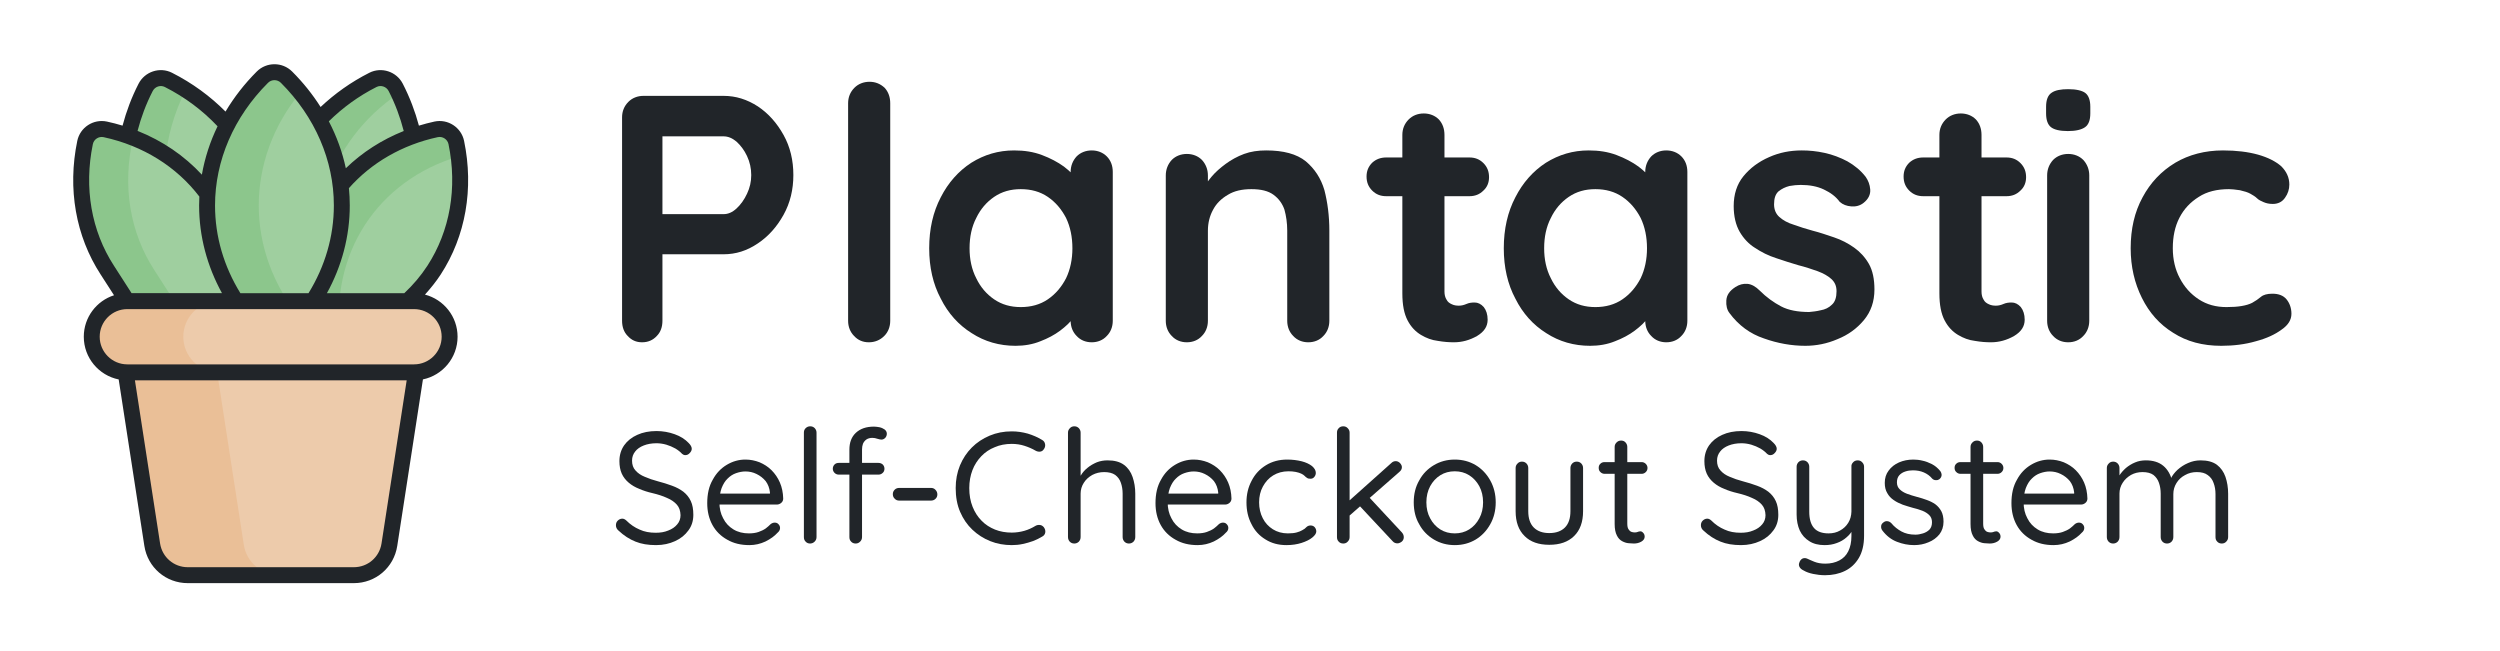 <?xml version="1.0" encoding="UTF-8" standalone="no"?>
<!DOCTYPE svg PUBLIC "-//W3C//DTD SVG 1.1//EN" "http://www.w3.org/Graphics/SVG/1.1/DTD/svg11.dtd">
<svg width="100%" height="100%" viewBox="0 0 142 37" version="1.1" xmlns="http://www.w3.org/2000/svg" xmlns:xlink="http://www.w3.org/1999/xlink" xml:space="preserve" xmlns:serif="http://www.serif.com/" style="fill-rule:evenodd;clip-rule:evenodd;stroke-linejoin:round;stroke-miterlimit:2;">
    <g id="Artboard2" transform="matrix(0.626,0,0,0.515,-1.731,-2.211)">
        <rect x="2.763" y="4.292" width="225.223" height="71.371" style="fill:none;"/>
        <clipPath id="_clip1">
            <rect x="2.763" y="4.292" width="225.223" height="71.371"/>
        </clipPath>
        <g clip-path="url(#_clip1)">
            <g id="Artboard1" transform="matrix(2.093,0,0,1.643,9.545,256.943)">
                <rect x="-20.537" y="-175.556" width="212.136" height="85.413" style="fill:none;"/>
                <g transform="matrix(1,0,0,1,-2.288,-1.252)">
                    <g transform="matrix(0.698,0,0,1.084,-29.561,-178.409)">
                        <g transform="matrix(9.81,0,0,9.81,78.87,57.54)">
                            <path d="M0.292,0.01C0.242,0.01 0.199,0.003 0.162,-0.012C0.124,-0.027 0.088,-0.05 0.054,-0.082C0.049,-0.086 0.045,-0.091 0.042,-0.097C0.039,-0.103 0.038,-0.109 0.038,-0.116C0.038,-0.126 0.041,-0.136 0.049,-0.144C0.057,-0.152 0.067,-0.157 0.078,-0.157C0.087,-0.157 0.095,-0.153 0.103,-0.146C0.129,-0.12 0.157,-0.101 0.188,-0.088C0.218,-0.074 0.252,-0.068 0.29,-0.068C0.319,-0.068 0.345,-0.072 0.369,-0.082C0.393,-0.091 0.412,-0.104 0.426,-0.121C0.44,-0.137 0.447,-0.157 0.447,-0.179C0.446,-0.206 0.439,-0.228 0.424,-0.245C0.409,-0.262 0.388,-0.277 0.361,-0.288C0.335,-0.3 0.304,-0.31 0.27,-0.318C0.239,-0.325 0.211,-0.334 0.186,-0.345C0.16,-0.355 0.138,-0.368 0.119,-0.384C0.1,-0.4 0.085,-0.419 0.075,-0.441C0.065,-0.463 0.06,-0.49 0.06,-0.52C0.06,-0.558 0.07,-0.591 0.09,-0.62C0.11,-0.648 0.137,-0.67 0.173,-0.686C0.208,-0.702 0.249,-0.71 0.295,-0.71C0.335,-0.71 0.374,-0.703 0.41,-0.69C0.447,-0.677 0.476,-0.658 0.498,-0.635C0.511,-0.622 0.518,-0.61 0.518,-0.598C0.518,-0.588 0.513,-0.579 0.505,-0.571C0.497,-0.562 0.488,-0.558 0.477,-0.558C0.469,-0.558 0.463,-0.561 0.457,-0.566C0.446,-0.578 0.431,-0.59 0.414,-0.6C0.396,-0.61 0.377,-0.618 0.357,-0.624C0.336,-0.63 0.315,-0.633 0.295,-0.633C0.264,-0.633 0.237,-0.628 0.214,-0.619C0.191,-0.61 0.172,-0.597 0.16,-0.581C0.147,-0.565 0.14,-0.546 0.14,-0.523C0.14,-0.498 0.147,-0.477 0.162,-0.461C0.177,-0.444 0.196,-0.431 0.221,-0.421C0.246,-0.41 0.273,-0.401 0.303,-0.393C0.335,-0.385 0.365,-0.375 0.393,-0.365C0.421,-0.355 0.445,-0.342 0.465,-0.327C0.485,-0.311 0.501,-0.292 0.512,-0.268C0.523,-0.245 0.528,-0.216 0.528,-0.181C0.528,-0.144 0.518,-0.111 0.497,-0.083C0.476,-0.054 0.448,-0.031 0.412,-0.015C0.377,0.001 0.337,0.01 0.292,0.01Z" style="fill:rgb(33,37,41);fill-rule:nonzero;"/>
                        </g>
                        <g transform="matrix(9.81,0,0,9.81,84.462,57.54)">
                            <path d="M0.313,0.01C0.259,0.01 0.213,-0.001 0.173,-0.024C0.133,-0.046 0.101,-0.077 0.079,-0.117C0.057,-0.157 0.046,-0.203 0.046,-0.255C0.046,-0.313 0.057,-0.362 0.081,-0.403C0.103,-0.444 0.133,-0.475 0.17,-0.497C0.207,-0.519 0.246,-0.53 0.288,-0.53C0.319,-0.53 0.348,-0.524 0.377,-0.513C0.405,-0.501 0.431,-0.485 0.453,-0.463C0.475,-0.441 0.493,-0.415 0.506,-0.385C0.519,-0.355 0.526,-0.321 0.527,-0.284C0.527,-0.273 0.523,-0.264 0.515,-0.257C0.507,-0.25 0.497,-0.246 0.487,-0.246L0.092,-0.246L0.074,-0.315L0.459,-0.315L0.443,-0.301L0.443,-0.323C0.44,-0.35 0.431,-0.374 0.416,-0.394C0.4,-0.413 0.381,-0.428 0.358,-0.439C0.336,-0.45 0.312,-0.455 0.288,-0.455C0.268,-0.455 0.248,-0.451 0.228,-0.444C0.208,-0.437 0.191,-0.426 0.175,-0.41C0.159,-0.395 0.147,-0.375 0.137,-0.35C0.128,-0.325 0.123,-0.296 0.123,-0.261C0.123,-0.222 0.131,-0.188 0.147,-0.159C0.162,-0.129 0.184,-0.106 0.212,-0.089C0.24,-0.072 0.273,-0.064 0.31,-0.064C0.333,-0.064 0.354,-0.067 0.371,-0.073C0.388,-0.079 0.403,-0.086 0.416,-0.095C0.428,-0.104 0.439,-0.114 0.448,-0.123C0.456,-0.129 0.465,-0.132 0.473,-0.132C0.483,-0.132 0.491,-0.129 0.497,-0.122C0.504,-0.115 0.507,-0.107 0.507,-0.098C0.507,-0.087 0.502,-0.077 0.491,-0.068C0.472,-0.047 0.447,-0.029 0.415,-0.013C0.383,0.002 0.349,0.01 0.313,0.01Z" style="fill:rgb(33,37,41);fill-rule:nonzero;"/>
                        </g>
                        <g transform="matrix(9.81,0,0,9.81,90.112,57.54)">
                            <path d="M0.162,-0.041C0.162,-0.029 0.158,-0.02 0.15,-0.012C0.142,-0.004 0.132,-0 0.121,-0C0.11,-0 0.1,-0.004 0.093,-0.012C0.085,-0.02 0.082,-0.029 0.082,-0.041L0.082,-0.7C0.082,-0.711 0.085,-0.72 0.093,-0.728C0.101,-0.736 0.111,-0.74 0.122,-0.74C0.134,-0.74 0.143,-0.736 0.151,-0.728C0.158,-0.72 0.162,-0.711 0.162,-0.7L0.162,-0.041Z" style="fill:rgb(33,37,41);fill-rule:nonzero;"/>
                        </g>
                        <g transform="matrix(9.81,0,0,9.81,92.428,57.54)">
                            <path d="M0.29,-0.738C0.301,-0.738 0.313,-0.736 0.325,-0.734C0.338,-0.731 0.348,-0.726 0.357,-0.72C0.366,-0.713 0.371,-0.704 0.371,-0.693C0.371,-0.682 0.367,-0.674 0.361,-0.667C0.354,-0.66 0.346,-0.656 0.337,-0.656C0.331,-0.656 0.322,-0.658 0.312,-0.661C0.301,-0.665 0.29,-0.667 0.279,-0.667C0.264,-0.667 0.251,-0.663 0.242,-0.657C0.232,-0.65 0.225,-0.641 0.22,-0.63C0.216,-0.619 0.214,-0.607 0.214,-0.594L0.214,-0.041C0.214,-0.029 0.21,-0.02 0.202,-0.012C0.194,-0.004 0.185,-0 0.174,-0C0.162,-0 0.152,-0.004 0.145,-0.012C0.137,-0.02 0.134,-0.029 0.134,-0.041L0.134,-0.593C0.134,-0.637 0.147,-0.673 0.175,-0.699C0.203,-0.725 0.241,-0.738 0.29,-0.738ZM0.318,-0.509C0.329,-0.509 0.338,-0.505 0.345,-0.499C0.352,-0.492 0.356,-0.483 0.356,-0.472C0.356,-0.461 0.352,-0.452 0.345,-0.446C0.338,-0.439 0.329,-0.435 0.318,-0.435L0.067,-0.435C0.056,-0.435 0.047,-0.439 0.04,-0.446C0.033,-0.453 0.029,-0.462 0.029,-0.472C0.029,-0.483 0.033,-0.492 0.04,-0.499C0.047,-0.506 0.056,-0.509 0.067,-0.509L0.318,-0.509Z" style="fill:rgb(33,37,41);fill-rule:nonzero;"/>
                        </g>
                        <g transform="matrix(9.81,0,0,9.81,95.9,57.54)">
                            <path d="M0.095,-0.271C0.084,-0.271 0.074,-0.275 0.067,-0.283C0.059,-0.29 0.055,-0.3 0.055,-0.312C0.055,-0.323 0.059,-0.332 0.067,-0.34C0.074,-0.347 0.084,-0.351 0.095,-0.351L0.297,-0.351C0.308,-0.351 0.318,-0.347 0.325,-0.339C0.333,-0.331 0.337,-0.321 0.337,-0.31C0.337,-0.299 0.333,-0.289 0.325,-0.282C0.318,-0.275 0.308,-0.271 0.297,-0.271L0.095,-0.271Z" style="fill:rgb(33,37,41);fill-rule:nonzero;"/>
                        </g>
                        <g transform="matrix(9.81,0,0,9.81,99.903,57.54)">
                            <path d="M0.592,-0.654C0.603,-0.648 0.609,-0.639 0.611,-0.627C0.613,-0.615 0.61,-0.604 0.602,-0.594C0.596,-0.585 0.588,-0.581 0.579,-0.58C0.57,-0.579 0.56,-0.581 0.551,-0.586C0.529,-0.599 0.505,-0.609 0.48,-0.617C0.455,-0.625 0.428,-0.629 0.4,-0.629C0.36,-0.629 0.324,-0.622 0.292,-0.608C0.259,-0.595 0.231,-0.576 0.207,-0.551C0.183,-0.526 0.164,-0.497 0.151,-0.463C0.138,-0.429 0.131,-0.391 0.131,-0.35C0.131,-0.306 0.138,-0.267 0.152,-0.232C0.166,-0.197 0.185,-0.168 0.209,-0.144C0.233,-0.119 0.262,-0.101 0.294,-0.088C0.327,-0.075 0.362,-0.069 0.4,-0.069C0.427,-0.069 0.454,-0.073 0.479,-0.08C0.504,-0.087 0.528,-0.098 0.551,-0.112C0.56,-0.117 0.569,-0.118 0.579,-0.117C0.588,-0.116 0.596,-0.111 0.603,-0.103C0.611,-0.092 0.614,-0.081 0.612,-0.069C0.61,-0.058 0.603,-0.049 0.593,-0.044C0.576,-0.034 0.557,-0.024 0.536,-0.016C0.514,-0.008 0.492,-0.002 0.469,0.003C0.446,0.008 0.423,0.01 0.4,0.01C0.352,0.01 0.306,0.002 0.264,-0.015C0.221,-0.032 0.184,-0.056 0.151,-0.087C0.118,-0.118 0.092,-0.156 0.073,-0.2C0.054,-0.244 0.045,-0.294 0.045,-0.35C0.045,-0.402 0.054,-0.449 0.072,-0.493C0.09,-0.536 0.115,-0.574 0.147,-0.606C0.179,-0.638 0.217,-0.663 0.26,-0.681C0.303,-0.699 0.349,-0.708 0.4,-0.708C0.435,-0.708 0.468,-0.703 0.501,-0.694C0.534,-0.684 0.564,-0.671 0.592,-0.654Z" style="fill:rgb(33,37,41);fill-rule:nonzero;"/>
                        </g>
                        <g transform="matrix(9.81,0,0,9.81,106.593,57.54)">
                            <path d="M0.324,-0.525C0.368,-0.525 0.402,-0.516 0.428,-0.497C0.454,-0.478 0.472,-0.452 0.483,-0.42C0.494,-0.388 0.5,-0.353 0.5,-0.315L0.5,-0.041C0.5,-0.029 0.496,-0.02 0.489,-0.012C0.481,-0.004 0.471,-0 0.46,-0C0.448,-0 0.439,-0.004 0.431,-0.012C0.424,-0.02 0.42,-0.029 0.42,-0.041L0.42,-0.315C0.42,-0.34 0.416,-0.363 0.409,-0.383C0.402,-0.404 0.39,-0.42 0.373,-0.433C0.356,-0.445 0.332,-0.451 0.303,-0.451C0.276,-0.451 0.251,-0.445 0.228,-0.433C0.205,-0.42 0.187,-0.404 0.174,-0.383C0.161,-0.363 0.154,-0.34 0.154,-0.315L0.154,-0.041C0.154,-0.029 0.15,-0.02 0.143,-0.012C0.135,-0.004 0.125,-0 0.114,-0C0.102,-0 0.093,-0.004 0.085,-0.012C0.078,-0.02 0.074,-0.029 0.074,-0.041L0.074,-0.7C0.074,-0.711 0.078,-0.72 0.086,-0.728C0.093,-0.736 0.103,-0.74 0.114,-0.74C0.126,-0.74 0.135,-0.736 0.143,-0.728C0.15,-0.72 0.154,-0.711 0.154,-0.7L0.154,-0.401L0.134,-0.379C0.137,-0.396 0.144,-0.414 0.156,-0.431C0.167,-0.449 0.181,-0.465 0.199,-0.479C0.216,-0.493 0.236,-0.504 0.257,-0.513C0.278,-0.521 0.301,-0.525 0.324,-0.525Z" style="fill:rgb(33,37,41);fill-rule:nonzero;"/>
                        </g>
                        <g transform="matrix(9.81,0,0,9.81,112.303,57.54)">
                            <path d="M0.313,0.01C0.259,0.01 0.213,-0.001 0.173,-0.024C0.133,-0.046 0.101,-0.077 0.079,-0.117C0.057,-0.157 0.046,-0.203 0.046,-0.255C0.046,-0.313 0.057,-0.362 0.081,-0.403C0.103,-0.444 0.133,-0.475 0.17,-0.497C0.207,-0.519 0.246,-0.53 0.288,-0.53C0.319,-0.53 0.348,-0.524 0.377,-0.513C0.405,-0.501 0.431,-0.485 0.453,-0.463C0.475,-0.441 0.493,-0.415 0.506,-0.385C0.519,-0.355 0.526,-0.321 0.527,-0.284C0.527,-0.273 0.523,-0.264 0.515,-0.257C0.507,-0.25 0.497,-0.246 0.487,-0.246L0.092,-0.246L0.074,-0.315L0.459,-0.315L0.443,-0.301L0.443,-0.323C0.44,-0.35 0.431,-0.374 0.416,-0.394C0.4,-0.413 0.381,-0.428 0.358,-0.439C0.336,-0.45 0.312,-0.455 0.288,-0.455C0.268,-0.455 0.248,-0.451 0.228,-0.444C0.208,-0.437 0.191,-0.426 0.175,-0.41C0.159,-0.395 0.147,-0.375 0.137,-0.35C0.128,-0.325 0.123,-0.296 0.123,-0.261C0.123,-0.222 0.131,-0.188 0.147,-0.159C0.162,-0.129 0.184,-0.106 0.212,-0.089C0.24,-0.072 0.273,-0.064 0.31,-0.064C0.333,-0.064 0.354,-0.067 0.371,-0.073C0.388,-0.079 0.403,-0.086 0.416,-0.095C0.428,-0.104 0.439,-0.114 0.448,-0.123C0.456,-0.129 0.465,-0.132 0.473,-0.132C0.483,-0.132 0.491,-0.129 0.497,-0.122C0.504,-0.115 0.507,-0.107 0.507,-0.098C0.507,-0.087 0.502,-0.077 0.491,-0.068C0.472,-0.047 0.447,-0.029 0.415,-0.013C0.383,0.002 0.349,0.01 0.313,0.01Z" style="fill:rgb(33,37,41);fill-rule:nonzero;"/>
                        </g>
                        <g transform="matrix(9.81,0,0,9.81,117.953,57.54)">
                            <path d="M0.304,-0.53C0.337,-0.53 0.368,-0.526 0.396,-0.519C0.423,-0.512 0.444,-0.502 0.461,-0.489C0.476,-0.476 0.485,-0.462 0.485,-0.446C0.485,-0.437 0.482,-0.428 0.476,-0.421C0.47,-0.413 0.462,-0.409 0.452,-0.409C0.443,-0.409 0.435,-0.41 0.43,-0.414C0.424,-0.417 0.419,-0.422 0.414,-0.427C0.409,-0.432 0.402,-0.437 0.393,-0.441C0.385,-0.445 0.373,-0.449 0.358,-0.452C0.343,-0.455 0.327,-0.456 0.312,-0.456C0.275,-0.456 0.243,-0.447 0.215,-0.43C0.187,-0.413 0.166,-0.389 0.15,-0.36C0.134,-0.331 0.126,-0.297 0.126,-0.26C0.126,-0.223 0.134,-0.189 0.149,-0.16C0.164,-0.13 0.186,-0.107 0.213,-0.09C0.24,-0.073 0.272,-0.064 0.308,-0.064C0.331,-0.064 0.35,-0.066 0.364,-0.07C0.378,-0.074 0.389,-0.078 0.399,-0.084C0.411,-0.09 0.42,-0.097 0.426,-0.104C0.432,-0.11 0.441,-0.114 0.452,-0.114C0.463,-0.114 0.472,-0.11 0.478,-0.103C0.484,-0.096 0.488,-0.087 0.488,-0.076C0.488,-0.064 0.479,-0.051 0.463,-0.038C0.446,-0.024 0.423,-0.013 0.395,-0.004C0.367,0.005 0.335,0.01 0.299,0.01C0.248,0.01 0.204,-0.002 0.166,-0.026C0.128,-0.049 0.098,-0.081 0.078,-0.122C0.056,-0.163 0.046,-0.209 0.046,-0.26C0.046,-0.311 0.057,-0.356 0.079,-0.397C0.1,-0.438 0.13,-0.47 0.169,-0.494C0.208,-0.518 0.253,-0.53 0.304,-0.53Z" style="fill:rgb(33,37,41);fill-rule:nonzero;"/>
                        </g>
                        <g transform="matrix(9.81,0,0,9.81,123.221,57.54)">
                            <path d="M0.122,-0C0.11,-0 0.1,-0.004 0.093,-0.012C0.085,-0.02 0.082,-0.029 0.082,-0.041L0.082,-0.7C0.082,-0.711 0.085,-0.72 0.093,-0.728C0.1,-0.736 0.11,-0.74 0.122,-0.74C0.133,-0.74 0.143,-0.736 0.15,-0.728C0.158,-0.72 0.162,-0.711 0.162,-0.7L0.162,-0.041C0.162,-0.029 0.158,-0.02 0.15,-0.012C0.143,-0.004 0.133,-0 0.122,-0ZM0.454,-0.52C0.464,-0.52 0.473,-0.516 0.481,-0.508C0.489,-0.499 0.493,-0.491 0.493,-0.482C0.493,-0.47 0.487,-0.46 0.477,-0.452L0.153,-0.169L0.15,-0.262L0.426,-0.508C0.434,-0.516 0.443,-0.52 0.454,-0.52ZM0.465,-0.001C0.453,-0.001 0.443,-0.005 0.435,-0.014L0.222,-0.241L0.282,-0.296L0.493,-0.07C0.501,-0.061 0.505,-0.051 0.505,-0.04C0.505,-0.028 0.5,-0.018 0.491,-0.011C0.481,-0.004 0.472,-0.001 0.465,-0.001Z" style="fill:rgb(33,37,41);fill-rule:nonzero;"/>
                        </g>
                        <g transform="matrix(9.81,0,0,9.81,128.342,57.54)">
                            <path d="M0.565,-0.26C0.565,-0.208 0.553,-0.161 0.53,-0.121C0.507,-0.08 0.476,-0.048 0.438,-0.025C0.399,-0.002 0.355,0.01 0.306,0.01C0.257,0.01 0.213,-0.002 0.174,-0.025C0.135,-0.048 0.103,-0.08 0.081,-0.121C0.057,-0.161 0.046,-0.208 0.046,-0.26C0.046,-0.312 0.057,-0.358 0.081,-0.399C0.103,-0.44 0.135,-0.472 0.174,-0.495C0.213,-0.518 0.257,-0.53 0.306,-0.53C0.355,-0.53 0.399,-0.518 0.438,-0.495C0.476,-0.472 0.507,-0.44 0.53,-0.399C0.553,-0.358 0.565,-0.312 0.565,-0.26ZM0.485,-0.26C0.485,-0.298 0.477,-0.332 0.461,-0.362C0.445,-0.391 0.424,-0.414 0.397,-0.431C0.37,-0.448 0.339,-0.456 0.306,-0.456C0.272,-0.456 0.241,-0.448 0.214,-0.431C0.187,-0.414 0.166,-0.391 0.15,-0.362C0.134,-0.332 0.126,-0.298 0.126,-0.26C0.126,-0.222 0.134,-0.188 0.15,-0.159C0.166,-0.129 0.187,-0.106 0.214,-0.089C0.241,-0.072 0.272,-0.064 0.306,-0.064C0.339,-0.064 0.37,-0.072 0.397,-0.089C0.424,-0.106 0.445,-0.129 0.461,-0.159C0.477,-0.188 0.485,-0.222 0.485,-0.26Z" style="fill:rgb(33,37,41);fill-rule:nonzero;"/>
                        </g>
                        <g transform="matrix(9.81,0,0,9.81,134.395,57.54)">
                            <path d="M0.461,-0.517C0.473,-0.517 0.482,-0.513 0.49,-0.505C0.497,-0.497 0.501,-0.488 0.501,-0.477L0.501,-0.204C0.501,-0.136 0.482,-0.084 0.444,-0.047C0.406,-0.01 0.354,0.008 0.287,0.008C0.22,0.008 0.168,-0.01 0.131,-0.047C0.093,-0.084 0.074,-0.136 0.074,-0.204L0.074,-0.477C0.074,-0.488 0.078,-0.497 0.086,-0.505C0.093,-0.513 0.103,-0.517 0.114,-0.517C0.126,-0.517 0.135,-0.513 0.143,-0.505C0.15,-0.497 0.154,-0.488 0.154,-0.477L0.154,-0.204C0.154,-0.158 0.166,-0.124 0.189,-0.101C0.212,-0.078 0.245,-0.066 0.287,-0.066C0.33,-0.066 0.363,-0.078 0.386,-0.101C0.409,-0.124 0.421,-0.158 0.421,-0.204L0.421,-0.477C0.421,-0.488 0.425,-0.497 0.432,-0.505C0.44,-0.513 0.449,-0.517 0.461,-0.517Z" style="fill:rgb(33,37,41);fill-rule:nonzero;"/>
                        </g>
                        <g transform="matrix(9.81,0,0,9.81,140.114,57.54)">
                            <path d="M0.054,-0.514L0.289,-0.514C0.299,-0.514 0.308,-0.51 0.315,-0.503C0.322,-0.496 0.326,-0.487 0.326,-0.477C0.326,-0.466 0.322,-0.458 0.315,-0.451C0.308,-0.444 0.299,-0.44 0.289,-0.44L0.054,-0.44C0.044,-0.44 0.035,-0.444 0.028,-0.451C0.02,-0.458 0.017,-0.467 0.017,-0.478C0.017,-0.488 0.02,-0.497 0.028,-0.504C0.035,-0.511 0.044,-0.514 0.054,-0.514ZM0.159,-0.65C0.17,-0.65 0.18,-0.646 0.187,-0.638C0.194,-0.63 0.198,-0.621 0.198,-0.61L0.198,-0.127C0.198,-0.111 0.2,-0.099 0.205,-0.091C0.21,-0.083 0.216,-0.077 0.223,-0.074C0.231,-0.071 0.238,-0.07 0.246,-0.07C0.252,-0.07 0.258,-0.071 0.263,-0.073C0.268,-0.075 0.274,-0.077 0.281,-0.077C0.288,-0.077 0.294,-0.073 0.299,-0.067C0.305,-0.061 0.308,-0.053 0.308,-0.043C0.308,-0.031 0.301,-0.02 0.287,-0.012C0.273,-0.004 0.257,-0 0.24,-0C0.231,-0 0.219,-0.001 0.206,-0.002C0.192,-0.003 0.178,-0.008 0.165,-0.015C0.152,-0.022 0.14,-0.034 0.132,-0.051C0.123,-0.068 0.118,-0.092 0.118,-0.123L0.118,-0.61C0.118,-0.621 0.122,-0.63 0.13,-0.638C0.138,-0.646 0.147,-0.65 0.159,-0.65Z" style="fill:rgb(33,37,41);fill-rule:nonzero;"/>
                        </g>
                        <g transform="matrix(9.81,0,0,9.81,146.256,57.54)">
                            <path d="M0.292,0.01C0.242,0.01 0.199,0.003 0.162,-0.012C0.124,-0.027 0.088,-0.05 0.054,-0.082C0.049,-0.086 0.045,-0.091 0.042,-0.097C0.039,-0.103 0.038,-0.109 0.038,-0.116C0.038,-0.126 0.041,-0.136 0.049,-0.144C0.057,-0.152 0.067,-0.157 0.078,-0.157C0.087,-0.157 0.095,-0.153 0.103,-0.146C0.129,-0.12 0.157,-0.101 0.188,-0.088C0.218,-0.074 0.252,-0.068 0.29,-0.068C0.319,-0.068 0.345,-0.072 0.369,-0.082C0.393,-0.091 0.412,-0.104 0.426,-0.121C0.44,-0.137 0.447,-0.157 0.447,-0.179C0.446,-0.206 0.439,-0.228 0.424,-0.245C0.409,-0.262 0.388,-0.277 0.361,-0.288C0.335,-0.3 0.304,-0.31 0.27,-0.318C0.239,-0.325 0.211,-0.334 0.186,-0.345C0.16,-0.355 0.138,-0.368 0.119,-0.384C0.1,-0.4 0.085,-0.419 0.075,-0.441C0.065,-0.463 0.06,-0.49 0.06,-0.52C0.06,-0.558 0.07,-0.591 0.09,-0.62C0.11,-0.648 0.137,-0.67 0.173,-0.686C0.208,-0.702 0.249,-0.71 0.295,-0.71C0.335,-0.71 0.374,-0.703 0.41,-0.69C0.447,-0.677 0.476,-0.658 0.498,-0.635C0.511,-0.622 0.518,-0.61 0.518,-0.598C0.518,-0.588 0.513,-0.579 0.505,-0.571C0.497,-0.562 0.488,-0.558 0.477,-0.558C0.469,-0.558 0.463,-0.561 0.457,-0.566C0.446,-0.578 0.431,-0.59 0.414,-0.6C0.396,-0.61 0.377,-0.618 0.357,-0.624C0.336,-0.63 0.315,-0.633 0.295,-0.633C0.264,-0.633 0.237,-0.628 0.214,-0.619C0.191,-0.61 0.172,-0.597 0.16,-0.581C0.147,-0.565 0.14,-0.546 0.14,-0.523C0.14,-0.498 0.147,-0.477 0.162,-0.461C0.177,-0.444 0.196,-0.431 0.221,-0.421C0.246,-0.41 0.273,-0.401 0.303,-0.393C0.335,-0.385 0.365,-0.375 0.393,-0.365C0.421,-0.355 0.445,-0.342 0.465,-0.327C0.485,-0.311 0.501,-0.292 0.512,-0.268C0.523,-0.245 0.528,-0.216 0.528,-0.181C0.528,-0.144 0.518,-0.111 0.497,-0.083C0.476,-0.054 0.448,-0.031 0.412,-0.015C0.377,0.001 0.337,0.01 0.292,0.01Z" style="fill:rgb(33,37,41);fill-rule:nonzero;"/>
                        </g>
                        <g transform="matrix(9.81,0,0,9.81,151.847,57.54)">
                            <path d="M0.461,-0.525C0.472,-0.525 0.482,-0.521 0.489,-0.513C0.497,-0.505 0.501,-0.496 0.501,-0.485L0.501,-0.049C0.501,0.007 0.49,0.054 0.468,0.091C0.446,0.128 0.417,0.155 0.38,0.173C0.343,0.191 0.301,0.2 0.254,0.2C0.228,0.2 0.203,0.197 0.179,0.192C0.155,0.187 0.135,0.18 0.12,0.171C0.107,0.165 0.098,0.158 0.093,0.149C0.088,0.14 0.087,0.131 0.091,0.121C0.095,0.108 0.102,0.1 0.111,0.095C0.12,0.091 0.13,0.091 0.14,0.095C0.151,0.1 0.166,0.107 0.186,0.115C0.206,0.123 0.229,0.127 0.255,0.127C0.29,0.127 0.319,0.12 0.344,0.107C0.369,0.094 0.388,0.075 0.401,0.049C0.414,0.023 0.421,-0.009 0.421,-0.047L0.421,-0.118L0.433,-0.093C0.422,-0.072 0.408,-0.054 0.39,-0.039C0.372,-0.023 0.351,-0.011 0.328,-0.003C0.304,0.006 0.279,0.01 0.251,0.01C0.213,0.01 0.18,0.002 0.154,-0.015C0.128,-0.031 0.108,-0.053 0.094,-0.082C0.081,-0.111 0.074,-0.145 0.074,-0.183L0.074,-0.485C0.074,-0.496 0.078,-0.505 0.085,-0.513C0.093,-0.521 0.102,-0.525 0.114,-0.525C0.126,-0.525 0.135,-0.521 0.143,-0.513C0.15,-0.505 0.154,-0.496 0.154,-0.485L0.154,-0.201C0.154,-0.155 0.164,-0.121 0.184,-0.098C0.204,-0.075 0.235,-0.064 0.277,-0.064C0.304,-0.064 0.328,-0.07 0.349,-0.082C0.371,-0.094 0.388,-0.11 0.401,-0.131C0.414,-0.152 0.42,-0.175 0.421,-0.201L0.421,-0.485C0.42,-0.496 0.424,-0.505 0.432,-0.513C0.439,-0.521 0.449,-0.525 0.461,-0.525Z" style="fill:rgb(33,37,41);fill-rule:nonzero;"/>
                        </g>
                        <g transform="matrix(9.81,0,0,9.81,157.459,57.54)">
                            <path d="M0.045,-0.082C0.039,-0.09 0.036,-0.099 0.037,-0.109C0.037,-0.119 0.043,-0.128 0.054,-0.135C0.061,-0.14 0.068,-0.142 0.077,-0.141C0.086,-0.14 0.094,-0.136 0.102,-0.128C0.12,-0.106 0.142,-0.089 0.166,-0.076C0.19,-0.063 0.219,-0.056 0.254,-0.056C0.27,-0.056 0.286,-0.059 0.302,-0.064C0.318,-0.069 0.332,-0.077 0.343,-0.088C0.354,-0.1 0.359,-0.115 0.359,-0.135C0.359,-0.153 0.353,-0.168 0.342,-0.179C0.331,-0.19 0.316,-0.2 0.298,-0.207C0.28,-0.214 0.26,-0.22 0.239,-0.225C0.217,-0.231 0.195,-0.238 0.174,-0.245C0.153,-0.253 0.134,-0.262 0.117,-0.274C0.099,-0.286 0.086,-0.3 0.076,-0.318C0.065,-0.336 0.06,-0.357 0.06,-0.383C0.06,-0.413 0.068,-0.439 0.085,-0.461C0.101,-0.483 0.123,-0.5 0.15,-0.512C0.178,-0.524 0.208,-0.53 0.241,-0.53C0.259,-0.53 0.279,-0.528 0.299,-0.523C0.319,-0.519 0.339,-0.511 0.359,-0.501C0.378,-0.491 0.395,-0.477 0.41,-0.459C0.416,-0.452 0.419,-0.444 0.42,-0.434C0.42,-0.424 0.416,-0.415 0.407,-0.407C0.4,-0.402 0.392,-0.399 0.383,-0.4C0.374,-0.4 0.366,-0.404 0.36,-0.41C0.346,-0.427 0.328,-0.44 0.307,-0.449C0.286,-0.458 0.263,-0.462 0.238,-0.462C0.222,-0.462 0.206,-0.46 0.191,-0.455C0.175,-0.45 0.162,-0.442 0.152,-0.431C0.142,-0.42 0.137,-0.405 0.137,-0.386C0.137,-0.368 0.143,-0.353 0.155,-0.342C0.166,-0.331 0.182,-0.321 0.201,-0.314C0.22,-0.307 0.242,-0.3 0.265,-0.294C0.286,-0.289 0.306,-0.282 0.326,-0.275C0.346,-0.268 0.364,-0.259 0.38,-0.248C0.396,-0.236 0.408,-0.222 0.418,-0.204C0.427,-0.187 0.432,-0.165 0.432,-0.138C0.432,-0.107 0.423,-0.08 0.406,-0.058C0.388,-0.036 0.365,-0.019 0.337,-0.008C0.309,0.004 0.279,0.01 0.246,0.01C0.209,0.01 0.173,0.003 0.137,-0.011C0.101,-0.025 0.071,-0.048 0.045,-0.082Z" style="fill:rgb(33,37,41);fill-rule:nonzero;"/>
                        </g>
                        <g transform="matrix(9.81,0,0,9.81,162.217,57.54)">
                            <path d="M0.054,-0.514L0.289,-0.514C0.299,-0.514 0.308,-0.51 0.315,-0.503C0.322,-0.496 0.326,-0.487 0.326,-0.477C0.326,-0.466 0.322,-0.458 0.315,-0.451C0.308,-0.444 0.299,-0.44 0.289,-0.44L0.054,-0.44C0.044,-0.44 0.035,-0.444 0.028,-0.451C0.02,-0.458 0.017,-0.467 0.017,-0.478C0.017,-0.488 0.02,-0.497 0.028,-0.504C0.035,-0.511 0.044,-0.514 0.054,-0.514ZM0.159,-0.65C0.17,-0.65 0.18,-0.646 0.187,-0.638C0.194,-0.63 0.198,-0.621 0.198,-0.61L0.198,-0.127C0.198,-0.111 0.2,-0.099 0.205,-0.091C0.21,-0.083 0.216,-0.077 0.223,-0.074C0.231,-0.071 0.238,-0.07 0.246,-0.07C0.252,-0.07 0.258,-0.071 0.263,-0.073C0.268,-0.075 0.274,-0.077 0.281,-0.077C0.288,-0.077 0.294,-0.073 0.299,-0.067C0.305,-0.061 0.308,-0.053 0.308,-0.043C0.308,-0.031 0.301,-0.02 0.287,-0.012C0.273,-0.004 0.257,-0 0.24,-0C0.231,-0 0.219,-0.001 0.206,-0.002C0.192,-0.003 0.178,-0.008 0.165,-0.015C0.152,-0.022 0.14,-0.034 0.132,-0.051C0.123,-0.068 0.118,-0.092 0.118,-0.123L0.118,-0.61C0.118,-0.621 0.122,-0.63 0.13,-0.638C0.138,-0.646 0.147,-0.65 0.159,-0.65Z" style="fill:rgb(33,37,41);fill-rule:nonzero;"/>
                        </g>
                        <g transform="matrix(9.81,0,0,9.81,165.464,57.54)">
                            <path d="M0.313,0.01C0.259,0.01 0.213,-0.001 0.173,-0.024C0.133,-0.046 0.101,-0.077 0.079,-0.117C0.057,-0.157 0.046,-0.203 0.046,-0.255C0.046,-0.313 0.057,-0.362 0.081,-0.403C0.103,-0.444 0.133,-0.475 0.17,-0.497C0.207,-0.519 0.246,-0.53 0.288,-0.53C0.319,-0.53 0.348,-0.524 0.377,-0.513C0.405,-0.501 0.431,-0.485 0.453,-0.463C0.475,-0.441 0.493,-0.415 0.506,-0.385C0.519,-0.355 0.526,-0.321 0.527,-0.284C0.527,-0.273 0.523,-0.264 0.515,-0.257C0.507,-0.25 0.497,-0.246 0.487,-0.246L0.092,-0.246L0.074,-0.315L0.459,-0.315L0.443,-0.301L0.443,-0.323C0.44,-0.35 0.431,-0.374 0.416,-0.394C0.4,-0.413 0.381,-0.428 0.358,-0.439C0.336,-0.45 0.312,-0.455 0.288,-0.455C0.268,-0.455 0.248,-0.451 0.228,-0.444C0.208,-0.437 0.191,-0.426 0.175,-0.41C0.159,-0.395 0.147,-0.375 0.137,-0.35C0.128,-0.325 0.123,-0.296 0.123,-0.261C0.123,-0.222 0.131,-0.188 0.147,-0.159C0.162,-0.129 0.184,-0.106 0.212,-0.089C0.24,-0.072 0.273,-0.064 0.31,-0.064C0.333,-0.064 0.354,-0.067 0.371,-0.073C0.388,-0.079 0.403,-0.086 0.416,-0.095C0.428,-0.104 0.439,-0.114 0.448,-0.123C0.456,-0.129 0.465,-0.132 0.473,-0.132C0.483,-0.132 0.491,-0.129 0.497,-0.122C0.504,-0.115 0.507,-0.107 0.507,-0.098C0.507,-0.087 0.502,-0.077 0.491,-0.068C0.472,-0.047 0.447,-0.029 0.415,-0.013C0.383,0.002 0.349,0.01 0.313,0.01Z" style="fill:rgb(33,37,41);fill-rule:nonzero;"/>
                        </g>
                        <g transform="matrix(9.81,0,0,9.81,171.114,57.54)">
                            <path d="M0.321,-0.525C0.366,-0.525 0.403,-0.514 0.431,-0.491C0.459,-0.468 0.478,-0.435 0.488,-0.393L0.473,-0.393L0.48,-0.411C0.488,-0.429 0.502,-0.447 0.521,-0.465C0.54,-0.482 0.562,-0.497 0.588,-0.508C0.613,-0.519 0.639,-0.525 0.667,-0.525C0.711,-0.525 0.745,-0.516 0.771,-0.497C0.796,-0.478 0.814,-0.452 0.825,-0.421C0.836,-0.389 0.842,-0.353 0.842,-0.314L0.842,-0.041C0.842,-0.029 0.838,-0.02 0.83,-0.012C0.823,-0.004 0.813,-0 0.802,-0C0.79,-0 0.78,-0.004 0.773,-0.012C0.765,-0.02 0.762,-0.029 0.762,-0.041L0.762,-0.312C0.762,-0.338 0.758,-0.361 0.75,-0.382C0.743,-0.403 0.73,-0.42 0.713,-0.432C0.696,-0.445 0.673,-0.451 0.644,-0.451C0.616,-0.451 0.592,-0.445 0.569,-0.432C0.546,-0.42 0.528,-0.403 0.515,-0.382C0.502,-0.361 0.495,-0.338 0.495,-0.312L0.495,-0.041C0.495,-0.029 0.491,-0.02 0.484,-0.012C0.476,-0.004 0.467,-0 0.455,-0C0.443,-0 0.434,-0.004 0.426,-0.012C0.419,-0.02 0.415,-0.029 0.415,-0.041L0.415,-0.315C0.415,-0.34 0.411,-0.363 0.404,-0.383C0.397,-0.404 0.385,-0.42 0.369,-0.433C0.352,-0.445 0.329,-0.451 0.3,-0.451C0.273,-0.451 0.249,-0.445 0.227,-0.433C0.205,-0.42 0.187,-0.404 0.174,-0.383C0.161,-0.363 0.154,-0.34 0.154,-0.315L0.154,-0.041C0.154,-0.029 0.15,-0.02 0.143,-0.012C0.135,-0.004 0.125,-0 0.114,-0C0.102,-0 0.093,-0.004 0.085,-0.012C0.078,-0.02 0.074,-0.029 0.074,-0.041L0.074,-0.477C0.074,-0.488 0.078,-0.497 0.086,-0.505C0.093,-0.513 0.103,-0.517 0.114,-0.517C0.126,-0.517 0.135,-0.513 0.143,-0.505C0.15,-0.497 0.154,-0.488 0.154,-0.477L0.154,-0.401L0.132,-0.377C0.135,-0.394 0.141,-0.411 0.153,-0.429C0.164,-0.446 0.178,-0.462 0.195,-0.477C0.212,-0.491 0.231,-0.503 0.253,-0.512C0.274,-0.521 0.297,-0.525 0.321,-0.525Z" style="fill:rgb(33,37,41);fill-rule:nonzero;"/>
                        </g>
                    </g>
                    <g transform="matrix(0.698,0,0,1.084,-30.176,-191.918)">
                        <g transform="matrix(21.8,0,0,21.8,78.87,57.54)">
                            <path d="M0.364,-0.7C0.399,-0.7 0.431,-0.69 0.462,-0.67C0.492,-0.65 0.516,-0.623 0.535,-0.589C0.554,-0.555 0.563,-0.517 0.563,-0.475C0.563,-0.434 0.554,-0.396 0.535,-0.362C0.516,-0.328 0.492,-0.301 0.462,-0.281C0.431,-0.26 0.399,-0.25 0.364,-0.25L0.18,-0.25L0.19,-0.268L0.19,-0.061C0.19,-0.044 0.185,-0.029 0.174,-0.018C0.163,-0.006 0.149,-0 0.132,-0C0.115,-0 0.102,-0.006 0.091,-0.018C0.08,-0.029 0.075,-0.044 0.075,-0.061L0.075,-0.639C0.075,-0.656 0.081,-0.671 0.093,-0.683C0.104,-0.694 0.119,-0.7 0.136,-0.7L0.364,-0.7ZM0.364,-0.364C0.377,-0.364 0.389,-0.369 0.401,-0.38C0.413,-0.391 0.423,-0.405 0.431,-0.422C0.439,-0.439 0.443,-0.456 0.443,-0.475C0.443,-0.494 0.439,-0.512 0.431,-0.529C0.423,-0.546 0.413,-0.559 0.401,-0.57C0.389,-0.58 0.377,-0.585 0.364,-0.585L0.178,-0.585L0.19,-0.603L0.19,-0.348L0.179,-0.364L0.364,-0.364Z" style="fill:rgb(33,37,41);fill-rule:nonzero;"/>
                        </g>
                        <g transform="matrix(21.8,0,0,21.8,92.909,57.54)">
                            <path d="M0.195,-0.061C0.195,-0.044 0.189,-0.029 0.178,-0.018C0.166,-0.006 0.151,-0 0.134,-0C0.117,-0 0.103,-0.006 0.092,-0.018C0.081,-0.029 0.075,-0.044 0.075,-0.061L0.075,-0.679C0.075,-0.696 0.081,-0.711 0.093,-0.723C0.104,-0.734 0.119,-0.74 0.136,-0.74C0.153,-0.74 0.167,-0.734 0.179,-0.723C0.19,-0.711 0.195,-0.696 0.195,-0.679L0.195,-0.061Z" style="fill:rgb(33,37,41);fill-rule:nonzero;"/>
                        </g>
                        <g transform="matrix(21.8,0,0,21.8,98.708,57.54)">
                            <path d="M0.503,-0.545C0.52,-0.545 0.535,-0.539 0.546,-0.528C0.557,-0.517 0.563,-0.502 0.563,-0.484L0.563,-0.061C0.563,-0.044 0.557,-0.029 0.546,-0.018C0.535,-0.006 0.52,-0 0.503,-0C0.486,-0 0.471,-0.006 0.46,-0.018C0.449,-0.029 0.443,-0.044 0.443,-0.061L0.443,-0.11L0.465,-0.101C0.465,-0.092 0.46,-0.082 0.451,-0.07C0.442,-0.057 0.429,-0.045 0.413,-0.033C0.397,-0.021 0.378,-0.011 0.357,-0.003C0.335,0.006 0.311,0.01 0.286,0.01C0.24,0.01 0.198,-0.002 0.161,-0.026C0.124,-0.049 0.094,-0.082 0.073,-0.124C0.051,-0.165 0.04,-0.213 0.04,-0.267C0.04,-0.322 0.051,-0.37 0.073,-0.412C0.094,-0.453 0.123,-0.486 0.16,-0.51C0.197,-0.533 0.237,-0.545 0.282,-0.545C0.311,-0.545 0.337,-0.541 0.361,-0.532C0.385,-0.523 0.406,-0.512 0.424,-0.499C0.441,-0.486 0.455,-0.472 0.465,-0.459C0.474,-0.445 0.479,-0.433 0.479,-0.424L0.443,-0.411L0.443,-0.484C0.443,-0.501 0.449,-0.516 0.46,-0.528C0.471,-0.539 0.486,-0.545 0.503,-0.545ZM0.301,-0.1C0.33,-0.1 0.356,-0.107 0.378,-0.122C0.4,-0.137 0.417,-0.157 0.43,-0.182C0.442,-0.207 0.448,-0.236 0.448,-0.267C0.448,-0.299 0.442,-0.328 0.43,-0.353C0.417,-0.378 0.4,-0.398 0.378,-0.413C0.356,-0.428 0.33,-0.435 0.301,-0.435C0.272,-0.435 0.247,-0.428 0.225,-0.413C0.203,-0.398 0.186,-0.378 0.174,-0.353C0.161,-0.328 0.155,-0.299 0.155,-0.267C0.155,-0.236 0.161,-0.207 0.174,-0.182C0.186,-0.157 0.203,-0.137 0.225,-0.122C0.247,-0.107 0.272,-0.1 0.301,-0.1Z" style="fill:rgb(33,37,41);fill-rule:nonzero;"/>
                        </g>
                        <g transform="matrix(21.8,0,0,21.8,112.857,57.54)">
                            <path d="M0.351,-0.545C0.4,-0.545 0.438,-0.535 0.464,-0.514C0.489,-0.493 0.507,-0.466 0.517,-0.432C0.526,-0.397 0.531,-0.359 0.531,-0.317L0.531,-0.061C0.531,-0.044 0.525,-0.029 0.514,-0.018C0.503,-0.006 0.488,-0 0.471,-0C0.454,-0 0.439,-0.006 0.428,-0.018C0.417,-0.029 0.411,-0.044 0.411,-0.061L0.411,-0.317C0.411,-0.339 0.408,-0.359 0.403,-0.377C0.397,-0.394 0.387,-0.408 0.372,-0.419C0.357,-0.43 0.336,-0.435 0.309,-0.435C0.282,-0.435 0.26,-0.43 0.242,-0.419C0.223,-0.408 0.209,-0.394 0.2,-0.377C0.19,-0.359 0.185,-0.339 0.185,-0.317L0.185,-0.061C0.185,-0.044 0.179,-0.029 0.168,-0.018C0.157,-0.006 0.142,-0 0.125,-0C0.108,-0 0.093,-0.006 0.082,-0.018C0.071,-0.029 0.065,-0.044 0.065,-0.061L0.065,-0.474C0.065,-0.491 0.071,-0.506 0.082,-0.518C0.093,-0.529 0.108,-0.535 0.125,-0.535C0.142,-0.535 0.157,-0.529 0.168,-0.518C0.179,-0.506 0.185,-0.491 0.185,-0.474L0.185,-0.431L0.17,-0.434C0.176,-0.445 0.185,-0.458 0.196,-0.471C0.207,-0.484 0.221,-0.496 0.236,-0.507C0.251,-0.518 0.269,-0.528 0.288,-0.535C0.307,-0.542 0.328,-0.545 0.351,-0.545Z" style="fill:rgb(33,37,41);fill-rule:nonzero;"/>
                        </g>
                        <g transform="matrix(21.8,0,0,21.8,126.416,57.54)">
                            <path d="M0.071,-0.525L0.308,-0.525C0.324,-0.525 0.337,-0.52 0.348,-0.509C0.359,-0.498 0.364,-0.485 0.364,-0.469C0.364,-0.454 0.359,-0.441 0.348,-0.431C0.337,-0.42 0.324,-0.415 0.308,-0.415L0.071,-0.415C0.055,-0.415 0.042,-0.42 0.031,-0.431C0.02,-0.442 0.015,-0.455 0.015,-0.471C0.015,-0.486 0.02,-0.499 0.031,-0.51C0.042,-0.52 0.055,-0.525 0.071,-0.525ZM0.178,-0.65C0.195,-0.65 0.21,-0.644 0.221,-0.633C0.232,-0.621 0.237,-0.606 0.237,-0.589L0.237,-0.144C0.237,-0.135 0.239,-0.127 0.243,-0.121C0.246,-0.115 0.251,-0.111 0.258,-0.108C0.264,-0.105 0.271,-0.104 0.278,-0.104C0.286,-0.104 0.293,-0.106 0.3,-0.109C0.307,-0.112 0.314,-0.113 0.323,-0.113C0.332,-0.113 0.341,-0.109 0.349,-0.1C0.356,-0.091 0.36,-0.079 0.36,-0.064C0.36,-0.045 0.35,-0.03 0.33,-0.018C0.309,-0.006 0.287,-0 0.264,-0C0.25,-0 0.235,-0.001 0.218,-0.004C0.201,-0.006 0.185,-0.012 0.17,-0.021C0.155,-0.03 0.142,-0.043 0.132,-0.062C0.122,-0.081 0.117,-0.106 0.117,-0.139L0.117,-0.589C0.117,-0.606 0.123,-0.621 0.135,-0.633C0.146,-0.644 0.161,-0.65 0.178,-0.65Z" style="fill:rgb(33,37,41);fill-rule:nonzero;"/>
                        </g>
                        <g transform="matrix(21.8,0,0,21.8,134.395,57.54)">
                            <path d="M0.503,-0.545C0.52,-0.545 0.535,-0.539 0.546,-0.528C0.557,-0.517 0.563,-0.502 0.563,-0.484L0.563,-0.061C0.563,-0.044 0.557,-0.029 0.546,-0.018C0.535,-0.006 0.52,-0 0.503,-0C0.486,-0 0.471,-0.006 0.46,-0.018C0.449,-0.029 0.443,-0.044 0.443,-0.061L0.443,-0.11L0.465,-0.101C0.465,-0.092 0.46,-0.082 0.451,-0.07C0.442,-0.057 0.429,-0.045 0.413,-0.033C0.397,-0.021 0.378,-0.011 0.357,-0.003C0.335,0.006 0.311,0.01 0.286,0.01C0.24,0.01 0.198,-0.002 0.161,-0.026C0.124,-0.049 0.094,-0.082 0.073,-0.124C0.051,-0.165 0.04,-0.213 0.04,-0.267C0.04,-0.322 0.051,-0.37 0.073,-0.412C0.094,-0.453 0.123,-0.486 0.16,-0.51C0.197,-0.533 0.237,-0.545 0.282,-0.545C0.311,-0.545 0.337,-0.541 0.361,-0.532C0.385,-0.523 0.406,-0.512 0.424,-0.499C0.441,-0.486 0.455,-0.472 0.465,-0.459C0.474,-0.445 0.479,-0.433 0.479,-0.424L0.443,-0.411L0.443,-0.484C0.443,-0.501 0.449,-0.516 0.46,-0.528C0.471,-0.539 0.486,-0.545 0.503,-0.545ZM0.301,-0.1C0.33,-0.1 0.356,-0.107 0.378,-0.122C0.4,-0.137 0.417,-0.157 0.43,-0.182C0.442,-0.207 0.448,-0.236 0.448,-0.267C0.448,-0.299 0.442,-0.328 0.43,-0.353C0.417,-0.378 0.4,-0.398 0.378,-0.413C0.356,-0.428 0.33,-0.435 0.301,-0.435C0.272,-0.435 0.247,-0.428 0.225,-0.413C0.203,-0.398 0.186,-0.378 0.174,-0.353C0.161,-0.328 0.155,-0.299 0.155,-0.267C0.155,-0.236 0.161,-0.207 0.174,-0.182C0.186,-0.157 0.203,-0.137 0.225,-0.122C0.247,-0.107 0.272,-0.1 0.301,-0.1Z" style="fill:rgb(33,37,41);fill-rule:nonzero;"/>
                        </g>
                        <g transform="matrix(21.8,0,0,21.8,148.543,57.54)">
                            <path d="M0.034,-0.083C0.027,-0.092 0.024,-0.104 0.025,-0.119C0.026,-0.134 0.034,-0.146 0.051,-0.157C0.062,-0.164 0.073,-0.167 0.085,-0.166C0.097,-0.165 0.109,-0.158 0.12,-0.147C0.139,-0.128 0.16,-0.113 0.181,-0.102C0.202,-0.091 0.229,-0.086 0.261,-0.086C0.271,-0.087 0.282,-0.088 0.294,-0.091C0.306,-0.093 0.317,-0.098 0.326,-0.107C0.335,-0.115 0.339,-0.128 0.339,-0.145C0.339,-0.16 0.334,-0.171 0.324,-0.18C0.314,-0.189 0.301,-0.196 0.285,-0.202C0.268,-0.208 0.25,-0.214 0.23,-0.219C0.209,-0.225 0.188,-0.232 0.167,-0.239C0.145,-0.246 0.125,-0.256 0.107,-0.268C0.089,-0.279 0.074,-0.295 0.063,-0.314C0.052,-0.333 0.046,-0.358 0.046,-0.387C0.046,-0.42 0.055,-0.449 0.074,-0.472C0.093,-0.495 0.117,-0.513 0.147,-0.526C0.176,-0.539 0.207,-0.545 0.24,-0.545C0.261,-0.545 0.282,-0.543 0.305,-0.538C0.328,-0.533 0.349,-0.525 0.37,-0.514C0.391,-0.502 0.408,-0.488 0.422,-0.47C0.429,-0.46 0.434,-0.448 0.435,-0.434C0.436,-0.42 0.43,-0.407 0.416,-0.396C0.406,-0.388 0.394,-0.385 0.381,-0.386C0.368,-0.387 0.357,-0.391 0.348,-0.399C0.337,-0.414 0.322,-0.425 0.303,-0.434C0.284,-0.443 0.262,-0.447 0.237,-0.447C0.227,-0.447 0.216,-0.446 0.205,-0.444C0.193,-0.441 0.183,-0.436 0.174,-0.429C0.165,-0.421 0.161,-0.409 0.161,-0.392C0.161,-0.377 0.166,-0.365 0.176,-0.356C0.186,-0.347 0.2,-0.339 0.217,-0.334C0.234,-0.328 0.252,-0.322 0.271,-0.317C0.291,-0.312 0.311,-0.305 0.332,-0.298C0.353,-0.291 0.372,-0.281 0.389,-0.269C0.406,-0.257 0.42,-0.242 0.431,-0.223C0.442,-0.204 0.447,-0.179 0.447,-0.15C0.447,-0.116 0.437,-0.087 0.417,-0.063C0.397,-0.039 0.372,-0.021 0.342,-0.009C0.312,0.004 0.281,0.01 0.25,0.01C0.211,0.01 0.171,0.003 0.132,-0.011C0.093,-0.024 0.06,-0.048 0.034,-0.083Z" style="fill:rgb(33,37,41);fill-rule:nonzero;"/>
                        </g>
                        <g transform="matrix(21.8,0,0,21.8,159.771,57.54)">
                            <path d="M0.071,-0.525L0.308,-0.525C0.324,-0.525 0.337,-0.52 0.348,-0.509C0.359,-0.498 0.364,-0.485 0.364,-0.469C0.364,-0.454 0.359,-0.441 0.348,-0.431C0.337,-0.42 0.324,-0.415 0.308,-0.415L0.071,-0.415C0.055,-0.415 0.042,-0.42 0.031,-0.431C0.02,-0.442 0.015,-0.455 0.015,-0.471C0.015,-0.486 0.02,-0.499 0.031,-0.51C0.042,-0.52 0.055,-0.525 0.071,-0.525ZM0.178,-0.65C0.195,-0.65 0.21,-0.644 0.221,-0.633C0.232,-0.621 0.237,-0.606 0.237,-0.589L0.237,-0.144C0.237,-0.135 0.239,-0.127 0.243,-0.121C0.246,-0.115 0.251,-0.111 0.258,-0.108C0.264,-0.105 0.271,-0.104 0.278,-0.104C0.286,-0.104 0.293,-0.106 0.3,-0.109C0.307,-0.112 0.314,-0.113 0.323,-0.113C0.332,-0.113 0.341,-0.109 0.349,-0.1C0.356,-0.091 0.36,-0.079 0.36,-0.064C0.36,-0.045 0.35,-0.03 0.33,-0.018C0.309,-0.006 0.287,-0 0.264,-0C0.25,-0 0.235,-0.001 0.218,-0.004C0.201,-0.006 0.185,-0.012 0.17,-0.021C0.155,-0.03 0.142,-0.043 0.132,-0.062C0.122,-0.081 0.117,-0.106 0.117,-0.139L0.117,-0.589C0.117,-0.606 0.123,-0.621 0.135,-0.633C0.146,-0.644 0.161,-0.65 0.178,-0.65Z" style="fill:rgb(33,37,41);fill-rule:nonzero;"/>
                        </g>
                        <g transform="matrix(21.8,0,0,21.8,167.749,57.54)">
                            <path d="M0.178,-0.061C0.178,-0.044 0.172,-0.029 0.161,-0.018C0.15,-0.006 0.135,-0 0.118,-0C0.101,-0 0.086,-0.006 0.075,-0.018C0.064,-0.029 0.058,-0.044 0.058,-0.061L0.058,-0.474C0.058,-0.491 0.064,-0.506 0.075,-0.518C0.086,-0.529 0.101,-0.535 0.118,-0.535C0.135,-0.535 0.15,-0.529 0.161,-0.518C0.172,-0.506 0.178,-0.491 0.178,-0.474L0.178,-0.061ZM0.117,-0.6C0.094,-0.6 0.078,-0.604 0.069,-0.611C0.06,-0.618 0.055,-0.631 0.055,-0.65L0.055,-0.669C0.055,-0.688 0.06,-0.702 0.071,-0.709C0.081,-0.716 0.097,-0.719 0.118,-0.719C0.141,-0.719 0.158,-0.715 0.167,-0.708C0.176,-0.701 0.181,-0.688 0.181,-0.669L0.181,-0.65C0.181,-0.631 0.176,-0.618 0.166,-0.611C0.156,-0.604 0.14,-0.6 0.117,-0.6Z" style="fill:rgb(33,37,41);fill-rule:nonzero;"/>
                        </g>
                        <g transform="matrix(21.8,0,0,21.8,173.33,57.54)">
                            <path d="M0.303,-0.545C0.341,-0.545 0.374,-0.541 0.403,-0.533C0.431,-0.525 0.453,-0.514 0.469,-0.5C0.484,-0.485 0.492,-0.468 0.492,-0.448C0.492,-0.435 0.488,-0.422 0.48,-0.411C0.472,-0.399 0.46,-0.393 0.445,-0.393C0.434,-0.393 0.426,-0.395 0.419,-0.398C0.412,-0.401 0.405,-0.404 0.4,-0.409C0.395,-0.414 0.388,-0.418 0.381,-0.422C0.374,-0.426 0.364,-0.429 0.351,-0.432C0.337,-0.434 0.327,-0.435 0.32,-0.435C0.286,-0.435 0.257,-0.428 0.234,-0.413C0.21,-0.398 0.192,-0.379 0.179,-0.354C0.166,-0.329 0.16,-0.3 0.16,-0.267C0.16,-0.235 0.167,-0.206 0.18,-0.182C0.193,-0.157 0.211,-0.137 0.234,-0.122C0.257,-0.107 0.283,-0.1 0.313,-0.1C0.33,-0.1 0.344,-0.101 0.356,-0.103C0.368,-0.105 0.378,-0.108 0.386,-0.112C0.395,-0.117 0.404,-0.123 0.411,-0.129C0.418,-0.135 0.429,-0.138 0.444,-0.138C0.461,-0.138 0.475,-0.133 0.484,-0.122C0.493,-0.111 0.498,-0.097 0.498,-0.081C0.498,-0.064 0.489,-0.049 0.47,-0.036C0.451,-0.022 0.427,-0.011 0.397,-0.003C0.366,0.006 0.333,0.01 0.298,0.01C0.245,0.01 0.2,-0.002 0.161,-0.027C0.122,-0.051 0.093,-0.084 0.072,-0.126C0.051,-0.168 0.04,-0.215 0.04,-0.267C0.04,-0.322 0.051,-0.37 0.074,-0.412C0.096,-0.453 0.127,-0.486 0.167,-0.51C0.206,-0.533 0.252,-0.545 0.303,-0.545Z" style="fill:rgb(33,37,41);fill-rule:nonzero;"/>
                        </g>
                    </g>
                </g>
                <g id="plant-3-.svg" serif:id="plant(3).svg" transform="matrix(0.345,0,0,0.535,8.495,-132.045)">
                    <g transform="matrix(1,0,0,1,-34,-34)">
                        <path d="M51.411,22.289C49.405,28.461 44.652,33.739 37.628,36.659L37.615,36.664C33.651,30.172 32.901,23.104 34.908,16.933C36.732,11.321 40.838,6.443 46.849,3.409C47.892,2.882 49.178,3.312 49.712,4.351C52.79,10.336 53.234,16.681 51.411,22.289Z" style="fill:rgb(159,207,159);fill-rule:nonzero;"/>
                        <path d="M41.032,16.93C39.282,22.3 39.622,28.35 42.362,34.11C40.932,35.09 39.352,35.95 37.632,36.66L37.612,36.66C33.652,30.17 32.902,23.1 34.912,16.93C36.731,11.317 40.843,6.441 46.855,3.408C47.911,2.875 49.193,3.329 49.729,4.383C49.851,4.625 49.969,4.867 50.082,5.11C45.632,8.12 42.552,12.27 41.032,16.93Z" style="fill:rgb(140,198,140);fill-rule:nonzero;"/>
                        <path d="M54.53,27.278C51.301,32.236 45.866,35.756 38.991,36.662L38.978,36.664C37.027,30.01 38.041,23.61 41.27,18.652C44.173,14.194 48.87,10.896 54.786,9.618C55.935,9.37 57.085,10.118 57.324,11.269C58.552,17.199 57.433,22.819 54.53,27.278Z" style="fill:rgb(159,207,159);fill-rule:nonzero;"/>
                        <path d="M57.612,13.01C52.522,14.52 48.462,17.58 45.852,21.59C43.242,25.61 42.072,30.58 42.772,35.86C41.572,36.22 40.312,36.49 38.992,36.66L38.982,36.66C37.022,30.01 38.042,23.61 41.272,18.65C44.176,14.19 48.867,10.895 54.785,9.621C55.936,9.373 57.086,10.125 57.322,11.278C57.441,11.859 57.538,12.437 57.612,13.01Z" style="fill:rgb(140,198,140);fill-rule:nonzero;"/>
                        <path d="M16.588,22.289C18.595,28.461 23.348,33.739 30.372,36.659L30.384,36.664C34.348,30.172 35.099,23.104 33.092,16.933C31.268,11.321 27.161,6.443 21.151,3.409C20.108,2.882 18.822,3.312 18.287,4.351C15.21,10.336 14.765,16.681 16.588,22.289Z" style="fill:rgb(159,207,159);fill-rule:nonzero;"/>
                        <path d="M31.532,34.58C31.192,35.28 30.802,35.97 30.382,36.66L30.372,36.66C23.352,33.74 18.592,28.46 16.592,22.29C14.766,16.683 15.21,10.333 18.285,4.351C18.817,3.316 20.096,2.881 21.136,3.404C21.897,3.787 22.627,4.201 23.322,4.65C20.362,10.54 19.962,16.78 21.762,22.29C23.362,27.2 26.692,31.55 31.532,34.58Z" style="fill:rgb(140,198,140);fill-rule:nonzero;"/>
                        <path d="M13.47,27.278C21.448,39.528 17.385,35.131 29.009,36.662L29.021,36.664C30.973,30.01 29.959,23.61 26.73,18.652C23.827,14.194 19.129,10.896 13.214,9.618C12.064,9.37 10.915,10.118 10.676,11.269C9.447,17.199 10.566,22.819 13.47,27.278Z" style="fill:rgb(159,207,159);fill-rule:nonzero;"/>
                        <path d="M29.122,36.27C29.092,36.4 29.062,36.53 29.022,36.66L29.012,36.66C17.382,35.13 21.452,39.53 13.472,27.28C10.567,22.819 9.45,17.194 10.68,11.27C10.918,10.124 12.058,9.373 13.202,9.619C14.428,9.883 15.603,10.234 16.722,10.67C15.282,16.81 16.382,22.67 19.382,27.28C25.552,36.76 24.512,36.27 29.122,36.27Z" style="fill:rgb(140,198,140);fill-rule:nonzero;"/>
                        <path d="M42.939,19.163C42.939,25.495 40.12,31.827 34.484,36.655L34.473,36.664C28.837,31.836 26.008,25.504 26.008,19.171C26.008,13.434 28.33,7.689 32.959,3.069C33.792,2.239 35.156,2.238 35.989,3.068C40.624,7.687 42.939,13.425 42.939,19.163Z" style="fill:rgb(159,207,159);fill-rule:nonzero;"/>
                        <path d="M32.502,19.17C32.502,24.13 34.242,29.11 37.722,33.34C36.782,34.51 35.702,35.62 34.482,36.66L34.472,36.66C28.832,31.84 26.012,25.5 26.012,19.17C26.012,13.433 28.328,7.688 32.96,3.067C33.787,2.242 35.145,2.228 35.972,3.053C36.599,3.678 37.181,4.324 37.722,4.99C34.242,9.23 32.502,14.21 32.502,19.17Z" style="fill:rgb(140,198,140);fill-rule:nonzero;"/>
                        <path d="M52.257,40.104L48.916,61.727C48.576,63.93 46.681,65.555 44.452,65.555L23.579,65.555C21.351,65.555 19.455,63.93 19.115,61.727L15.775,40.104L52.257,40.104ZM56.484,35.637C56.484,38.104 54.485,40.104 52.018,40.104L15.982,40.104C13.515,40.104 11.515,38.104 11.515,35.637C11.515,33.17 13.515,31.17 15.982,31.17L52.018,31.17C54.484,31.17 56.484,33.17 56.484,35.637Z" style="fill:rgb(237,203,171);fill-rule:nonzero;"/>
                        <path d="M35.082,65.55L23.582,65.55C21.352,65.55 19.452,63.93 19.112,61.73L15.772,40.1L27.272,40.1L30.622,61.73C30.962,63.93 32.852,65.55 35.082,65.55Z" style="fill:rgb(234,191,151);fill-rule:nonzero;"/>
                        <path d="M27.482,40.1L15.982,40.1C13.512,40.1 11.512,38.1 11.512,35.64C11.512,34.4 12.012,33.29 12.822,32.48C13.632,31.67 14.752,31.17 15.982,31.17L27.482,31.17C26.252,31.17 25.132,31.67 24.332,32.48C23.522,33.29 23.022,34.4 23.022,35.64C23.022,38.1 25.022,40.1 27.482,40.1Z" style="fill:rgb(234,191,151);fill-rule:nonzero;"/>
                        <path d="M53.388,30.351C54.101,29.558 54.778,28.73 55.368,27.824C58.503,23.009 59.545,17.058 58.303,11.066C57.951,9.37 56.271,8.276 54.574,8.64C53.912,8.783 53.264,8.956 52.627,9.15C52.15,7.367 51.481,5.605 50.601,3.894C49.814,2.362 47.927,1.745 46.398,2.516C44.098,3.677 42.054,5.136 40.273,6.81C39.271,5.232 38.077,3.737 36.695,2.36C35.469,1.139 33.478,1.142 32.253,2.361C30.706,3.905 29.395,5.595 28.325,7.385C26.412,5.465 24.162,3.809 21.601,2.516C20.072,1.745 18.186,2.362 17.398,3.894C16.519,5.604 15.861,7.367 15.387,9.149C14.745,8.954 14.091,8.784 13.425,8.64C11.717,8.279 10.047,9.376 9.697,11.066C8.455,17.059 9.498,23.01 12.632,27.824C13.264,28.795 13.82,29.66 14.315,30.433C12.114,31.14 10.516,33.204 10.516,35.637C10.516,38.282 12.403,40.492 14.901,40.996L18.127,61.88C18.545,64.589 20.838,66.554 23.579,66.554L44.452,66.554C47.193,66.554 49.486,64.589 49.905,61.88L53.132,40.99C55.614,40.474 57.485,38.27 57.485,35.637C57.485,33.097 55.74,30.962 53.388,30.351ZM54.997,10.595C55.62,10.462 56.221,10.879 56.345,11.472C57.478,16.944 56.536,22.364 53.692,26.732C52.863,28.006 51.882,29.147 50.79,30.171L41.067,30.171C42.936,26.774 43.939,23.039 43.939,19.163C43.939,18.436 43.9,17.712 43.83,16.993C46.649,13.813 50.512,11.565 54.997,10.595ZM47.3,4.301C47.847,4.024 48.534,4.246 48.823,4.808C49.663,6.441 50.28,8.124 50.719,9.823C47.962,10.925 45.497,12.506 43.443,14.497C43.009,12.462 42.288,10.486 41.308,8.607C43.025,6.919 45.022,5.452 47.3,4.301ZM33.665,3.777C34.112,3.332 34.836,3.332 35.283,3.776C39.575,8.052 41.939,13.516 41.939,19.163C41.939,23.061 40.827,26.811 38.755,30.171L30.192,30.171C28.121,26.813 27.008,23.065 27.008,19.172C27.008,13.529 29.372,8.062 33.665,3.777ZM19.177,4.809C19.465,4.25 20.148,4.022 20.7,4.301C23.258,5.593 25.476,7.273 27.324,9.23C26.382,11.171 25.722,13.211 25.354,15.303C23.149,12.927 20.404,11.053 17.273,9.809C17.714,8.114 18.339,6.437 19.177,4.809ZM11.655,11.472C11.781,10.867 12.389,10.466 13.002,10.595C17.969,11.668 22.174,14.307 25.037,18.05C25.018,18.423 25.008,18.797 25.008,19.171C25.008,23.042 26.012,26.774 27.881,30.17L16.521,30.17C16.501,30.139 16.484,30.112 16.463,30.08C15.857,29.13 15.149,28.024 14.308,26.732C11.464,22.364 10.521,16.945 11.655,11.472ZM47.928,61.575C47.661,63.301 46.199,64.554 44.452,64.554L23.579,64.554C21.832,64.554 20.37,63.301 20.103,61.575L16.941,41.104L51.09,41.104L47.928,61.575ZM52.018,39.104L15.982,39.104C14.071,39.104 12.515,37.548 12.515,35.637C12.515,33.726 14.07,32.171 15.982,32.171L52.018,32.171C53.929,32.171 55.485,33.726 55.485,35.637C55.485,37.548 53.929,39.104 52.018,39.104Z" style="fill:rgb(33,37,41);fill-rule:nonzero;"/>
                    </g>
                </g>
            </g>
        </g>
    </g>
</svg>
